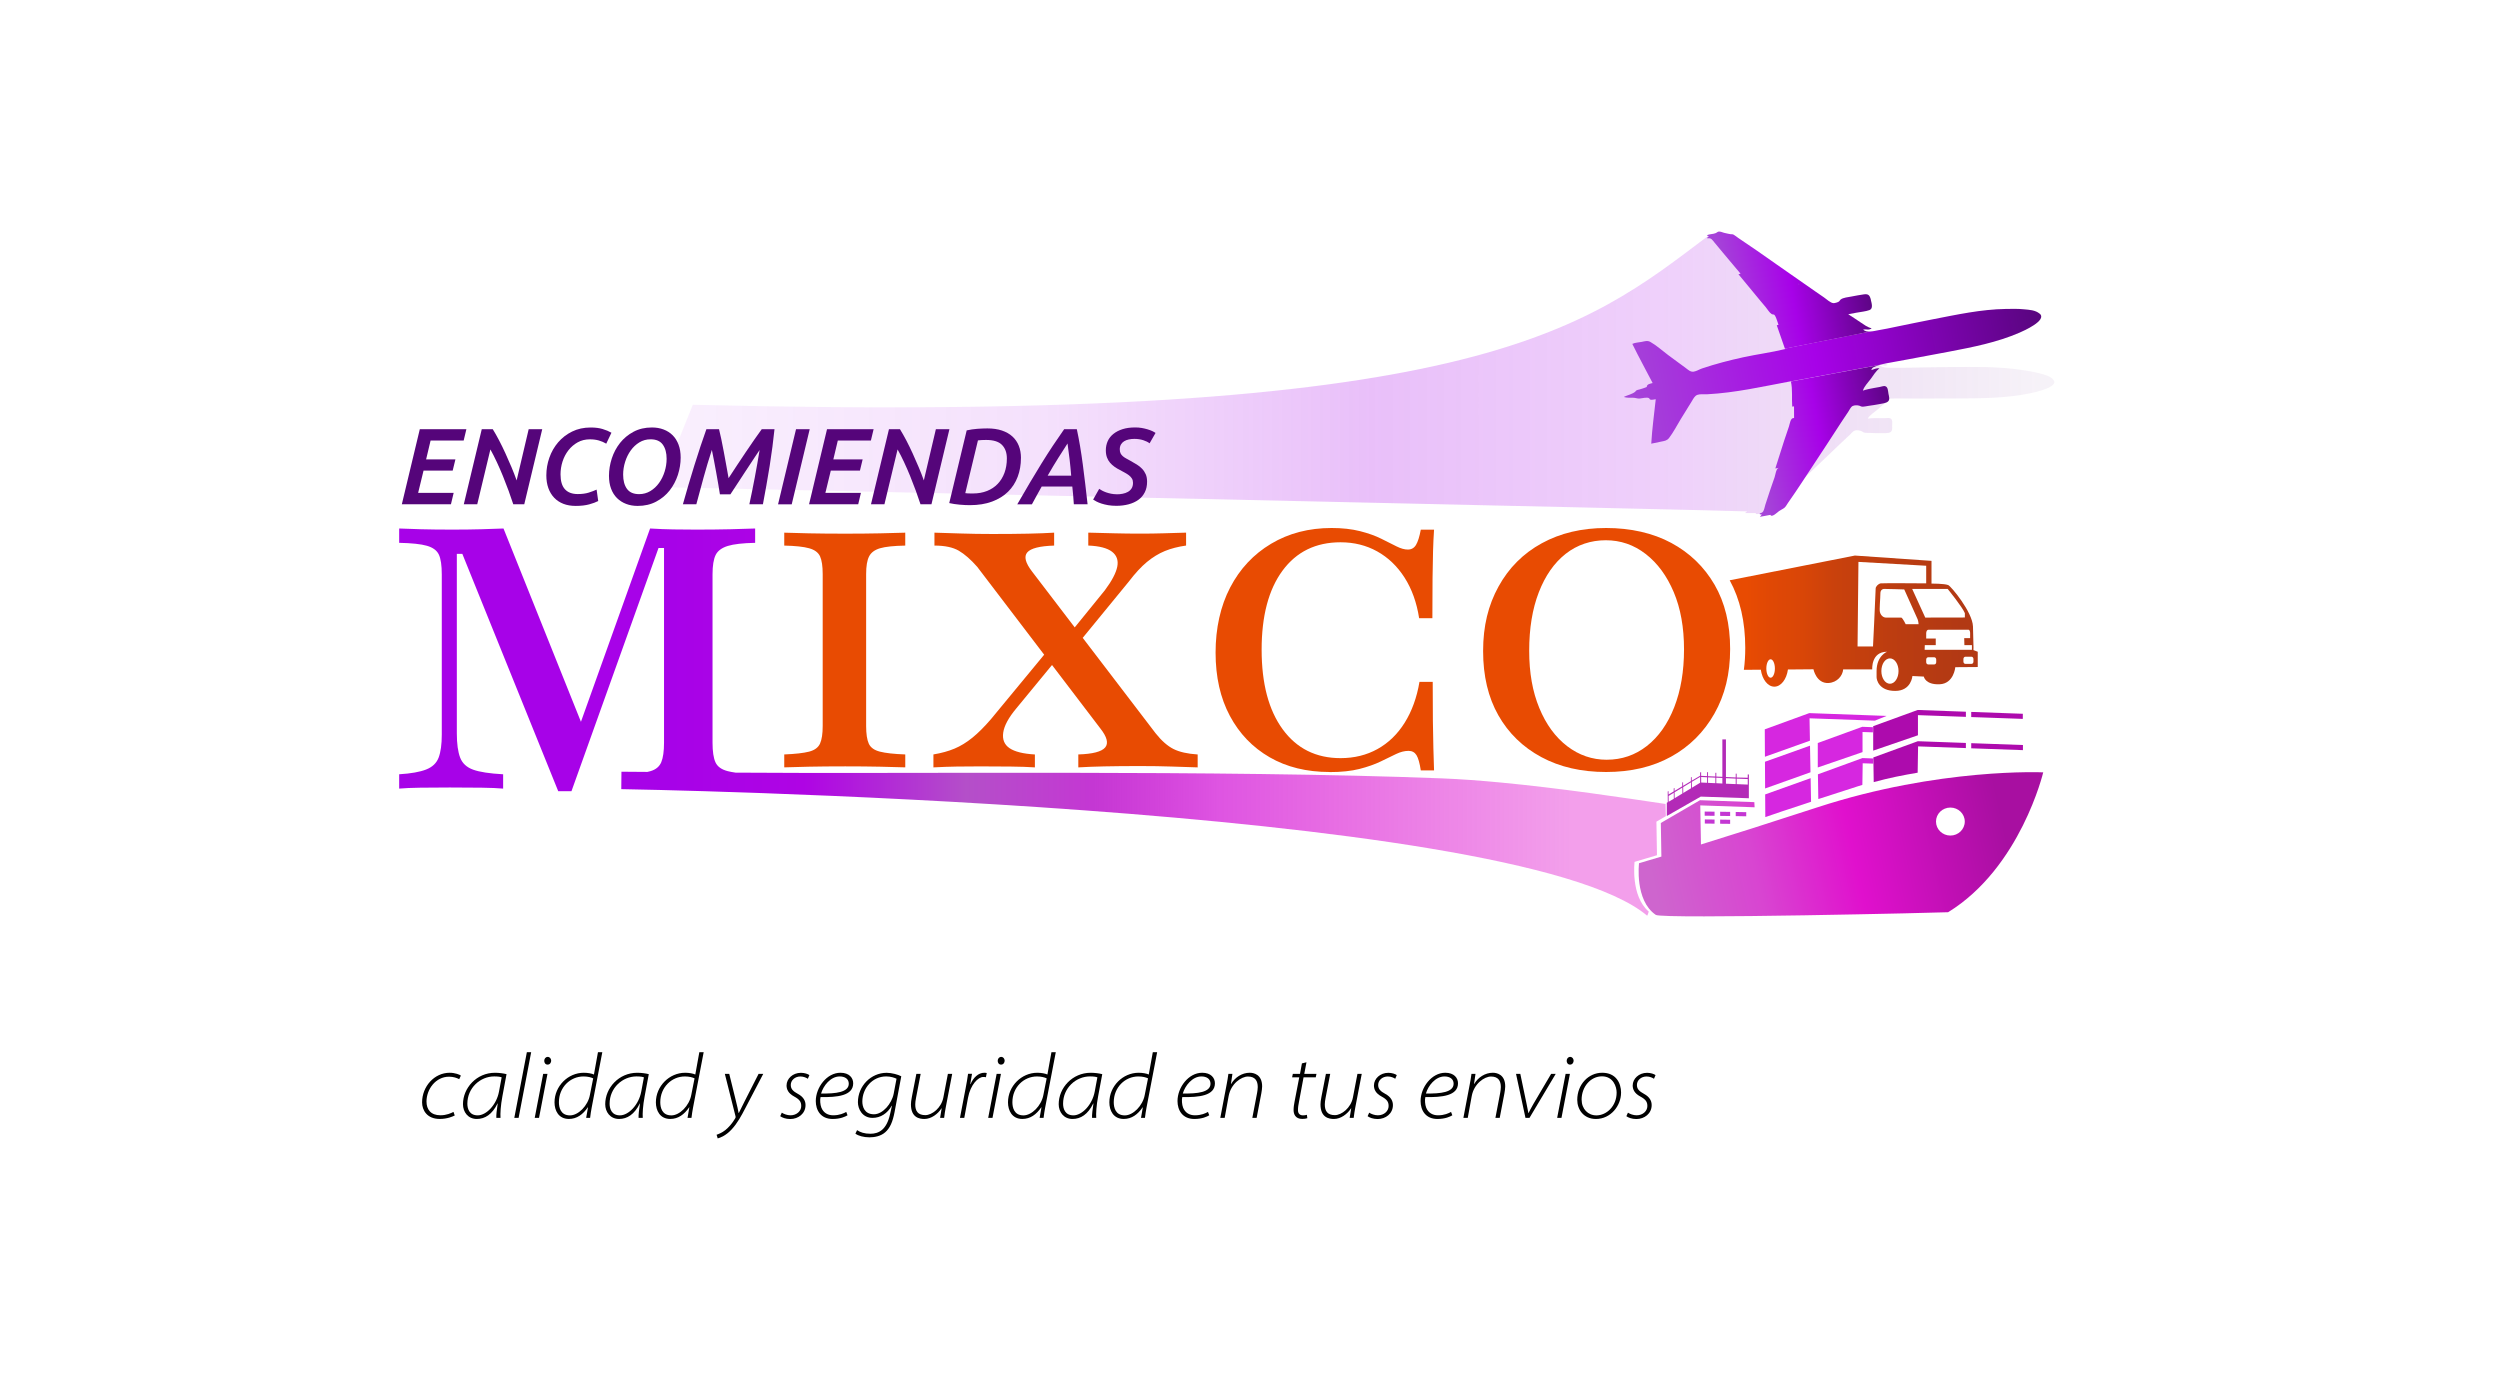 <?xml version="1.0" encoding="UTF-8"?>
<svg xmlns="http://www.w3.org/2000/svg" xmlns:xlink="http://www.w3.org/1999/xlink" viewBox="0 0 900 500">
  <defs>
    <style>
      .cls-1 {
        fill: #ad0bad;
      }

      .cls-2 {
        fill: url(#Degradado_sin_nombre_33);
      }

      .cls-3 {
        fill: url(#Degradado_sin_nombre_33-3);
      }

      .cls-4 {
        fill: #e84b02;
      }

      .cls-5 {
        fill: url(#Degradado_sin_nombre_3);
      }

      .cls-6 {
        fill: url(#Degradado_sin_nombre_169);
      }

      .cls-7 {
        fill: #d627e0;
      }

      .cls-8 {
        fill: url(#Degradado_sin_nombre_33-4);
      }

      .cls-9 {
        fill: url(#Degradado_sin_nombre_136);
      }

      .cls-10 {
        fill: #b32ab7;
      }

      .cls-11 {
        fill: #c437d3;
      }

      .cls-12 {
        fill: url(#Degradado_sin_nombre_33-2);
      }

      .cls-13 {
        fill: #55057a;
      }

      .cls-14 {
        fill: url(#Degradado_sin_nombre_154);
      }
    </style>
    <linearGradient id="Degradado_sin_nombre_136" data-name="Degradado sin nombre 136" x1="240.77" y1="259.96" x2="565.51" y2="259.96" gradientUnits="userSpaceOnUse">
      <stop offset="0" stop-color="#a702e8"/>
      <stop offset=".15" stop-color="#af04e4"/>
      <stop offset=".33" stop-color="#b44fc9"/>
      <stop offset=".47" stop-color="#c437d3"/>
      <stop offset=".61" stop-color="#d00cd5" stop-opacity=".7"/>
      <stop offset=".74" stop-color="#d80ed1" stop-opacity=".6"/>
      <stop offset="1" stop-color="#e010cd" stop-opacity=".4"/>
    </linearGradient>
    <linearGradient id="Degradado_sin_nombre_3" data-name="Degradado sin nombre 3" x1="237.53" y1="134.9" x2="739.59" y2="134.9" gradientUnits="userSpaceOnUse">
      <stop offset="0" stop-color="#a702e8" stop-opacity=".06"/>
      <stop offset=".28" stop-color="#a702e8" stop-opacity=".12"/>
      <stop offset=".51" stop-color="#a702e8" stop-opacity=".25"/>
      <stop offset=".73" stop-color="#a702e8" stop-opacity=".18"/>
      <stop offset=".99" stop-color="#55057a" stop-opacity=".05"/>
    </linearGradient>
    <linearGradient id="Degradado_sin_nombre_33" data-name="Degradado sin nombre 33" x1="586.55" y1="135.8" x2="735.66" y2="135.8" gradientTransform="translate(-31.69 118.38) rotate(-10.54) scale(1.03 1.01)" gradientUnits="userSpaceOnUse">
      <stop offset="0" stop-color="#a544d8"/>
      <stop offset=".44" stop-color="#a702e8"/>
      <stop offset="1" stop-color="#55057a"/>
    </linearGradient>
    <linearGradient id="Degradado_sin_nombre_33-2" data-name="Degradado sin nombre 33" x1="625.79" y1="164.24" x2="678.05" y2="164.24" xlink:href="#Degradado_sin_nombre_33"/>
    <linearGradient id="Degradado_sin_nombre_33-3" data-name="Degradado sin nombre 33" x1="625.12" y1="106.45" x2="678.17" y2="107.25" xlink:href="#Degradado_sin_nombre_33"/>
    <linearGradient id="Degradado_sin_nombre_33-4" data-name="Degradado sin nombre 33" x1="653.78" y1="107.66" x2="654.33" y2="107.67" xlink:href="#Degradado_sin_nombre_33"/>
    <linearGradient id="Degradado_sin_nombre_169" data-name="Degradado sin nombre 169" x1="595.95" y1="321.42" x2="720.63" y2="294.35" gradientUnits="userSpaceOnUse">
      <stop offset="0" stop-color="#ce65ce"/>
      <stop offset=".29" stop-color="#d845d1"/>
      <stop offset=".57" stop-color="#e010cd"/>
      <stop offset="1" stop-color="#a80fa1"/>
    </linearGradient>
    <linearGradient id="Degradado_sin_nombre_154" data-name="Degradado sin nombre 154" x1="628.77" y1="224.37" x2="706.15" y2="224.37" gradientUnits="userSpaceOnUse">
      <stop offset="0" stop-color="#e84b02"/>
      <stop offset=".11" stop-color="#e04805"/>
      <stop offset=".26" stop-color="#d94607"/>
      <stop offset=".41" stop-color="#c9410c"/>
      <stop offset=".73" stop-color="#ba3c11"/>
      <stop offset="1" stop-color="#b23914"/>
    </linearGradient>
  </defs>
  <g id="MIXCO">
    <g>
      <path class="cls-4" d="m282.33,276.25v-4.65c3.98-.16,6.96-.5,8.95-1.01,1.99-.52,3.3-1.49,3.94-2.92.64-1.43.95-3.54.95-6.33v-54.66c0-2.86-.32-4.99-.95-6.39-.64-1.39-1.95-2.37-3.94-2.92-1.99-.56-4.97-.87-8.95-.96v-4.65c2.15.08,5.11.16,8.89.24,3.78.08,8.13.12,13.07.12,4.61,0,8.79-.04,12.53-.12,3.74-.08,6.76-.16,9.07-.24v4.65c-4.14.08-7.16.4-9.07.96-1.91.56-3.22,1.53-3.94,2.92-.72,1.39-1.07,3.52-1.07,6.39v54.66c0,2.86.32,4.99.96,6.39.64,1.39,1.97,2.35,4,2.86,2.03.52,5.07.86,9.13,1.01v4.65c-2.31-.08-5.33-.16-9.07-.24-3.74-.08-7.92-.12-12.53-.12-4.93,0-9.29.04-13.07.12-3.78.08-6.74.16-8.89.24Z"/>
      <path class="cls-4" d="m336.03,276.25v-4.65c2.86-.48,5.39-1.17,7.58-2.09,2.19-.91,4.34-2.23,6.45-3.94,2.11-1.71,4.36-3.96,6.74-6.74l20.89-25.3,3.7,2.63-15.52,18.86c-2.79,3.34-4.36,6.25-4.71,8.71-.36,2.47.4,4.34,2.27,5.61,1.87,1.27,4.91,2.03,9.13,2.27v4.65c-2.39-.16-5.27-.26-8.65-.3-3.38-.04-7.06-.06-11.04-.06-3.1,0-5.93.02-8.47.06-2.55.04-5.33.14-8.35.3Zm52.16,0v-4.65c5.17-.16,8.39-.99,9.67-2.51,1.27-1.51.67-3.82-1.79-6.92l-44.28-58.12c-2.31-2.63-4.52-4.55-6.62-5.79-2.11-1.23-5.03-1.85-8.77-1.85v-4.65c2.86.08,6.05.18,9.55.3,3.5.12,7.28.18,11.34.18,4.93,0,9.23-.04,12.89-.12,3.66-.08,6.76-.2,9.31-.36v4.65c-5.17.16-8.4.98-9.67,2.45-1.27,1.47-.68,3.8,1.79,6.98l44.4,58.13c2.15,2.71,4.3,4.59,6.44,5.67s5.05,1.73,8.71,1.97v4.65c-2.63-.08-5.71-.18-9.25-.3-3.54-.12-7.38-.18-11.52-.18-4.93,0-9.21.04-12.83.12-3.62.08-6.74.2-9.37.36Zm-1.31-43.09l-4.06-2.27,14.92-18.38c2.55-3.42,4.04-6.27,4.48-8.53.44-2.27-.2-4.06-1.91-5.37-1.71-1.31-4.56-2.05-8.53-2.21v-4.65c3.18.08,6.31.16,9.37.24,3.06.08,6.15.12,9.25.12s5.83-.04,8.41-.12c2.58-.08,5.31-.16,8.18-.24v4.65c-2.86.4-5.41,1.06-7.64,1.97-2.23.92-4.38,2.23-6.45,3.94-2.07,1.71-4.26,4.08-6.56,7.1l-19.46,23.75Z"/>
      <path class="cls-4" d="m478.66,277.92c-8.28,0-15.48-1.77-21.6-5.31-6.13-3.54-10.9-8.51-14.32-14.92-3.42-6.4-5.13-13.98-5.13-22.74s1.75-16.73,5.25-23.45c3.5-6.72,8.41-11.97,14.74-15.75,6.33-3.78,13.59-5.67,21.78-5.67,3.82,0,7.22.38,10.21,1.13,2.98.76,5.55,1.67,7.7,2.75,2.15,1.07,3.98,1.99,5.49,2.75,1.51.76,2.87,1.13,4.06,1.13,1.27,0,2.25-.56,2.92-1.67.67-1.11,1.25-2.94,1.73-5.49h4.77c-.16,2.39-.28,4.93-.36,7.64-.08,2.71-.14,5.97-.18,9.79-.04,3.82-.06,8.63-.06,14.44h-4.77c-.88-5.65-2.63-10.52-5.25-14.62-2.63-4.1-5.91-7.24-9.85-9.43-3.94-2.19-8.34-3.28-13.19-3.28-8.91,0-15.87,3.4-20.89,10.21-5.01,6.8-7.52,16.29-7.52,28.47s2.52,21.72,7.58,28.65c5.05,6.92,12,10.38,20.83,10.38,4.93,0,9.37-1.09,13.31-3.28,3.94-2.19,7.2-5.35,9.79-9.49,2.58-4.14,4.36-9.03,5.31-14.68h4.77c0,5.57.02,10.25.06,14.02.04,3.78.1,7.06.18,9.85.08,2.79.16,5.45.24,8h-4.77c-.4-2.63-.92-4.46-1.55-5.49-.64-1.03-1.59-1.55-2.86-1.55-1.43,0-2.92.38-4.48,1.13-1.55.76-3.4,1.65-5.55,2.69-2.15,1.04-4.7,1.93-7.64,2.69-2.95.75-6.53,1.13-10.74,1.13Z"/>
      <path class="cls-4" d="m578.2,277.92c-8.91,0-16.69-1.79-23.33-5.37-6.64-3.58-11.8-8.59-15.46-15.04-3.66-6.45-5.49-14.16-5.49-23.15s1.85-16.49,5.55-23.21c3.7-6.72,8.89-11.92,15.58-15.58,6.68-3.66,14.4-5.49,23.16-5.49s16.81,1.79,23.45,5.37c6.64,3.58,11.83,8.59,15.58,15.04,3.74,6.45,5.61,14.16,5.61,23.15s-1.89,16.59-5.67,23.27c-3.78,6.68-8.99,11.86-15.63,15.52-6.64,3.66-14.42,5.49-23.33,5.49Zm.24-4.42c5.41,0,10.22-1.65,14.44-4.95,4.22-3.3,7.5-7.96,9.85-13.96,2.35-6.01,3.52-12.95,3.52-20.83s-1.23-14.74-3.7-20.59c-2.47-5.85-5.83-10.42-10.09-13.73-4.26-3.3-9.05-4.95-14.38-4.95s-10.31,1.63-14.44,4.89c-4.14,3.26-7.36,7.88-9.67,13.85-2.31,5.97-3.46,12.97-3.46,21.01s1.21,14.76,3.64,20.65c2.43,5.89,5.77,10.46,10.03,13.73,4.26,3.26,9.01,4.89,14.26,4.89Z"/>
    </g>
    <path class="cls-9" d="m588.44,310.27s-1.49,12.28,5.12,17.91c-.3.94-.51,1.47-.58,1.47-47.93-40.39-369.32-45.56-369.32-45.56l.06-6.27s3.32.02,9.34.07c.4-.08.77-.17,1.1-.27,1.94-.57,3.24-1.65,3.9-3.24.66-1.59.99-3.92.99-7.01v-70.1h-1.98l-31.34,87.56h-4.77l-34.52-85.44h-1.98v64.67c0,3.71.4,6.59,1.19,8.67.79,2.07,2.36,3.52,4.7,4.36,2.33.84,5.93,1.39,10.78,1.65v5.16c-1.77-.17-4.35-.28-7.74-.33-3.4-.04-7.21-.07-11.44-.07-3.88,0-7.43.03-10.65.07-3.22.05-5.75.16-7.6.33v-5.16c4.23-.26,7.47-.83,9.72-1.72,2.25-.88,3.74-2.31,4.49-4.29.75-1.99,1.13-4.74,1.13-8.27v-57.67c0-3.26-.35-5.64-1.06-7.14s-2.14-2.55-4.3-3.17c-2.16-.62-5.49-.97-9.98-1.06v-5.16c1.93.09,4.56.18,7.87.27,3.3.09,7.07.13,11.3.13,3.71,0,7.17-.04,10.39-.13,3.21-.09,5.88-.18,8-.27l27.88,69.59,24.89-69.59c3,.18,5.77.29,8.33.33,2.56.05,5.25.07,8.07.07,4.41,0,8.55-.04,12.43-.13,3.88-.09,6.88-.18,8.99-.27v5.16c-4.41.09-7.69.46-9.85,1.12-2.16.67-3.62,1.75-4.36,3.24-.75,1.5-1.13,3.84-1.13,7.01v60.58c0,3.17.35,5.53,1.06,7.07.71,1.55,2.18,2.61,4.43,3.18.8.2,1.73.38,2.78.53,60.42.5,174.77-1.04,254.38,2.07,6.61.26,13.79.79,21.12,1.49,21.57,2.04,44.47,5.51,58.31,7.57.34.05.68.1,1.01.15l.1,4.39-3.39,1.97.2,12.09c-5.42,1.64-8.07,2.39-8.07,2.39Z"/>
  </g>
  <g id="imagotipo">
    <g id="avion">
      <path id="est_avion" data-name="est avion" class="cls-5" d="m739.22,136.69c-1.28-1.44-3.38-1.86-5.17-2.33-2.12-.56-4.23-.86-6.39-1.19-8.62-1.32-17.38-1.07-26.08-1.02-4.47.03-8.95.12-13.42.2-2.09.04-4.18.11-6.27.06-1.65-.04-4.25.26-5.4-1.12,1.1-.06,2.06.66,3.06.06-1.36-.48-2.45-1.61-3.51-2.54-1.26-1.11-2.49-2.23-3.78-3.3,1.05,0,2.07,0,3.09,0,1.49-.01,3.14.16,4.62-.06,1.44-.21,1.22-1.96,1.16-3.09-.09-1.63-.5-2.18-2.18-2.23-1.49-.04-2.98-.07-4.47-.05-1.12.02-2.94-.18-3.96.34-.29.15-.43.4-.72.53-.43.18-1.52.28-1.98.18-1.07-.24-2.13-1.65-2.93-2.38-.93-.84-1.85-1.68-2.78-2.53-3.92-3.58-7.82-7.18-11.7-10.8-3.86-3.61-35.37-20.74-35.26-20.66-45.03,33.91-82.82,68.01-365.73,60.95l-11.88,29.65s391.27,8.5,391.47,8.75c-.24.16-.47.32-.71.48v.11h3.72c.24,1.08,2.71-.45,3.23-.68.67-.29,1.47-.43,2.1-.74.58-.29,1.12-.94,1.6-1.36,2.11-1.85,4.13-3.78,6.19-5.68,3.94-3.65,7.76-7.41,11.68-11.07,2.02-1.88,3.99-3.82,5.99-5.72,1.05-.99,2.11-1.96,3.16-2.95.51-.48,1.12-1.32,1.83-1.53.69-.2,1.81,0,2.43.3.48.23.57.44,1.17.52.63.08,1.29.05,1.92.07,1.37.05,2.74.11,4.12.08.9-.02,2.22.1,3.04-.32.9-.46.69-1.58.69-2.43,0-.82.3-2.23-.67-2.6-.53-.2-1.46-.06-2.03-.06-.66,0-1.32-.01-1.98-.01-1.39,0-2.73,0-4.1.18.67-1.26,2.45-2.34,3.53-3.27,1.18-1.02,2.3-2.16,3.71-2.85-1.05-.3-1.9,0-2.94.1.47-.93,1.46-.87,2.39-1.02,1.18-.2,2.33-.21,3.53-.21,2.43,0,4.86.01,7.28.02,5.03,0,10.06,0,15.09-.02,8.7-.05,17.42-.1,25.96-1.88,1.42-.29,10.56-2.25,8.26-4.84Zm-90.04,37.44s.02.02.03.03"/>
      <g id="avion-2" data-name="avion">
        <path class="cls-2" d="m734.29,112.94c-1.57-1.34-3.75-1.4-5.63-1.59-2.22-.22-4.38-.17-6.59-.13-8.86.14-17.52,2.04-26.17,3.71-4.45.86-8.88,1.8-13.32,2.7-2.07.43-4.14.89-6.23,1.22-.9.15-2.06.46-3.16.5h-.02s-30.58,6.14-30.58,6.14c.02.06.04.12.06.17-4.97,1.22-10.08,1.87-15.09,2.96-4.98,1.09-9.97,2.38-14.8,4.01-1,.33-2.02,1.02-3.07,1.17-1.17.16-2.03-.73-2.94-1.41-2.07-1.56-4.21-3.04-6.27-4.61-2.06-1.55-4.12-3.43-6.35-4.69-1.05-.59-2-.24-3.08-.02-1.08.22-2.45.24-3.42.73,2.34,4.75,4.88,9.4,7.32,14.09-.73.22-2.13.34-2.12,1.42-.87.39-1.75.63-2.65.9-.35.1-.78.14-1.08.33-.22.14-.28.38-.47.52-1.06.83-2.72,1.2-3.94,1.76,0,.04.03.09.03.13.95.27,2.13.26,3.11.23.88-.02,1.57.35,2.42.3.78-.06,2.7-.59,3.37-.15.37.23.11.42.62.56.46.13,1.34-.13,1.83-.17-.57,5.31-1.31,10.67-1.62,16,1.24-.23,2.46-.54,3.7-.77,1.09-.21,1.98-.33,2.72-1.29,1.54-1.99,2.77-4.43,4.1-6.61,1.33-2.2,2.69-4.37,4.05-6.56.55-.88,1.03-1.99,2.05-2.35,1.03-.36,2.36-.15,3.45-.2,10.24-.53,20.17-2.82,30.2-4.69v.04s31.99-5.95,31.99-5.95c.86-.25,1.73-.42,2.62-.59,2.41-.45,4.83-.88,7.25-1.33,5-.92,10.01-1.85,15.02-2.81,8.64-1.66,17.31-3.33,25.46-6.87,1.34-.58,10.05-4.41,7.23-6.83Z"/>
        <path class="cls-12" d="m678.69,139c-.57-.12-1.47.21-2.04.32-.66.11-1.31.22-1.97.35-1.37.25-2.71.49-4.04.96.41-1.51,1.96-3.02,2.84-4.24.96-1.34,1.85-2.79,3.11-3.81-1.11-.13-1.9.35-2.91.65.28-1.1,1.28-1.22,2.17-1.56.28-.1.57-.21.85-.29l-31.98,5.95c.67,2.91.25,6.06.48,9.04.25-.03.44-.05.65-.07,0,1.39.01,2.76.02,4.19-1.32-.18-1.5,2.02-1.83,3-.58,1.71-1.17,3.4-1.73,5.11-1.09,3.35-2.12,6.71-3.2,10.06l1.27-.24c-.97.18-1.24,2.55-1.5,3.32-.54,1.65-1.17,3.26-1.7,4.92-.55,1.68-1.1,3.37-1.66,5.05-.23.71-.39,1.83-.8,2.43-.32.45-.79.51-1.28.71.1.59.54.18.8.41-.2.22-.4.44-.61.67.02.03.02.07.03.11l3.69-.69c.46,1.13,2.61-1,3.08-1.34.61-.44,1.38-.74,1.95-1.2.52-.42.93-1.24,1.31-1.79,1.73-2.41,3.35-4.9,5-7.37,3.18-4.71,6.21-9.55,9.38-14.28,1.62-2.43,3.18-4.92,4.79-7.37.84-1.27,1.71-2.53,2.54-3.81.42-.62.85-1.65,1.51-2.01.65-.35,1.8-.34,2.48-.12.52.16.65.37,1.26.35.64-.04,1.3-.19,1.93-.29,1.38-.2,2.75-.39,4.12-.66.88-.18,2.23-.3,2.96-.91.8-.67.36-1.86.19-2.79s-.15-2.5-1.2-2.73Z"/>
        <path class="cls-3" d="m673.54,108.02c-.42-1.77-.94-2.3-2.62-2.04-1.49.24-2.98.47-4.46.78-1.11.23-2.96.35-3.86,1.1-.26.22-.35.53-.62.71-.39.28-1.46.59-1.93.56-1.11-.06-2.46-1.42-3.41-2.06-1.09-.75-2.18-1.5-3.28-2.26-4.63-3.19-9.24-6.41-13.83-9.65-4.59-3.24-9.17-6.45-13.83-9.55-.51-.34-1.02-.81-1.55-1.1-.47-.26-.65-.15-1.12-.2-.26-.02-.68-.13-.97-.18-.47-.09-.93-.18-1.41-.32-.58-.17-1.37-.54-1.98-.43-.37.07-.62.37-.96.52-1.01.45-2.27.29-3.26.82.26.15.5.29.73.42-.12.31-.71.05-.51.68,1.42-.26,1.71.5,2.64,1.61,1.01,1.22,2.02,2.44,3.04,3.66,2.09,2.48,4.17,4.96,6.26,7.45-.27.07-.49.12-.77.19,2.65,3.2,5.27,6.42,7.93,9.6.63.76,1.27,1.52,1.91,2.27.58.68,1.34,1.99,2.07,2.43.65.4.85-.15,1.31.7.51.96.82,2.16,1.2,3.2-.23.06-.41.11-.62.17.96,2.81,1.95,5.62,2.93,8.42l30.58-6.14c-.91.03-1.78-.13-2.42-.72,1.09-.26,2.19.34,3.06-.5-1.45-.27-2.76-1.31-4-2.12-1.49-.98-2.93-1.99-4.43-2.92,1.05-.2,2.06-.37,3.06-.57,1.49-.29,3.17-.41,4.58-.92,1.39-.5.82-2.37.52-3.59Z"/>
        <path class="cls-8" d="m647.28,102.3c.04-.06.08-.13.12-.19.16.14.33.3.49.44-.27-.15-.5-.26-.61-.26Z"/>
      </g>
    </g>
    <g id="barco">
      <g>
        <path class="cls-7" d="m651.82,280.14l-16.36,5.85.05,8.16c2.66-.94,7.55-2.59,16.47-5.51l-.15-8.5Z"/>
        <polygon class="cls-7" points="635.39 274.23 635.39 274.57 635.44 283.85 651.78 278.02 651.61 268.78 651.61 268.44 635.39 274.23"/>
        <polygon class="cls-7" points="635.32 262.56 635.37 272.09 635.38 272.43 651.57 266.65 651.57 266.31 651.43 258.59 674.96 259.43 679.18 257.73 651.34 256.72 635.32 262.56"/>
        <polygon class="cls-7" points="654.4 267.48 654.4 276.29 670.51 270.76 670.51 263.52 674.25 263.65 674.25 261.79 670.42 261.65 654.4 267.48"/>
        <path class="cls-7" d="m654.45,278.75l.14,8.89c.1-.03.2-.06.31-.08,0,0,.02,0,.03,0,3.9-1.27,8.48-2.75,13.83-4.47.56-.18,1.13-.36,1.69-.53l.12-7.78,3.78.13-.03-1.86-3.8-.14h-.03s-.26.09-.26.09l-15.77,5.75Z"/>
        <g>
          <polygon class="cls-1" points="728.22 256.96 709.64 256.29 709.64 258.14 728.21 258.8 728.22 256.96"/>
          <polygon class="cls-1" points="674.35 261.42 674.35 270.23 690.46 264.7 690.46 257.45 707.72 258.07 707.72 256.22 690.37 255.59 674.35 261.42"/>
          <polygon class="cls-1" points="728.26 268.21 709.64 267.54 709.64 269.39 728.25 270.05 728.26 268.21"/>
          <path class="cls-1" d="m674.4,272.68v.46s.04,1.86.04,1.86l.1,6.56c5.49-1.51,10.63-2.52,15.82-3.39l.04-2.6.03-1.85.08-5.02,17.21.61v-1.85s-17.26-.62-17.26-.62h-.03s-.26.09-.26.09l-15.77,5.75Z"/>
        </g>
        <path class="cls-6" d="m590.05,310.75s-1.63,13.4,6.04,18.61c2.35,1.59,105.07-.86,105.23-.96,26.08-16.03,34.24-50.35,34.24-50.35,0,0-37.33-1.75-81.21,12.56-17.78,5.8-31.72,10.21-42,13.4l-.25-14.07,19.56.68-.1-1.85-19.56-.7-14.1,8.2.2,12.1c-5.42,1.63-8.07,2.39-8.07,2.39m112.11-9.96c-2.86,0-5.18-2.25-5.18-5.04,0-2.78,2.32-5.04,5.18-5.04s5.18,2.25,5.18,5.04c0,2.78-2.32,5.04-5.18,5.04"/>
      </g>
      <polygon class="cls-11" points="628.65 292.38 624.86 292.31 624.86 293.8 628.64 293.87 628.65 292.38"/>
      <polygon class="cls-11" points="619.25 292.23 619.25 293.72 622.85 293.77 622.85 292.28 619.25 292.23"/>
      <polygon class="cls-11" points="613.68 293.65 617.24 293.7 617.24 292.2 613.69 292.16 613.68 293.65"/>
      <polygon class="cls-11" points="619.25 295.06 619.25 296.55 622.85 296.59 622.85 295.11 619.25 295.06"/>
      <polygon class="cls-11" points="613.73 296.48 617.24 296.52 617.24 295.03 613.74 294.99 613.73 296.48"/>
      <path class="cls-10" d="m600.07,293.75l12.23-6.99v.02s17.29.59,17.29.59v-4.86s0-.01,0-.01l.02-3.69h-.43s0,1.18,0,1.18l-3.98-.09v-1.39s-.34,0-.34,0v1.37s-3.52-.16-3.52-.16v-13.54s-1.29,0-1.29,0v13.48s-2.18-.1-2.18-.1v-1.36s-.34,0-.34,0v1.34l-2.64-.12v-1.43s-.34,0-.34,0v1.41l-2.14-.1v-1.32s-.37.09-.37.09v1.2s-3.01,1.77-3.01,1.77l-.02-1.35-.29.17v1.35s-2.8,1.68-2.8,1.68l-.02-1.33-.29.17v1.33s-2.78,1.67-2.78,1.67v-1.08s-.3.17-.3.17v1.08s-1.85,1.11-1.85,1.11l-.02-1.24-.29.17.03,3.84-.35.2v4.73Zm25.11-11.46l.02-1.98,3.99.15v1.99s-4.01-.17-4.01-.17Zm-3.84-2.15l3.52.16v1.98s-3.52-.15-3.52-.15v-1.99Zm-1.29,1.93l-2.19-.12v-1.98s2.19.1,2.19.1v1.99Zm-2.52-.12l-2.64-.12v-1.99s2.64.12,2.64.12v1.99Zm-5.11-2.23l2.14.1v1.99s-2.14-.1-2.14-.1v-1.99Zm-3.67,1.93l.02,2.13-2.8,1.7-.02-2.13,2.81-1.7Zm.29-.18l2.99-1.77h.02v2.09s-2.97,1.81-2.97,1.81l-.03-2.12Zm-6.19,3.76l2.79-1.7.02,2.13-2.79,1.7-.03-2.13Zm-2.15,1.31l1.86-1.13.02,2.13-1.85,1.09-.03-2.1Z"/>
    </g>
    <path id="camion" class="cls-14" d="m710.44,234.04s.11,0-.17-8.53c-.17-5.17-7.9-14.5-8.93-14.89-1.43-.55-6-.53-6-.53v-8.18l-27.58-1.91-45.07,8.9c3.74,6.82,5.6,14.94,5.6,24.35,0,2.73-.16,5.36-.5,7.89l6.1-.05c.51,3.5,2.5,6.11,4.88,6.11s4.4-2.65,4.89-6.18l9.18-.08s1.06,5.21,5.45,4.94c3.08-.19,5.07-2.6,5.25-4.89h10.47s-.5-6.36,5.34-6.36c0,0-3.78,1.4-3.78,6.95v2.19c0,.99.85,4.96,6.69,4.96s6.2-5.36,6.2-5.36l4.11.2s.52,2.98,5.67,2.77c5.16-.19,5.67-6.15,5.67-6.15l8.08-.06v-5.5l-1.55-.59Zm-73.02,9.94c-.85,0-1.54-1.49-1.54-3.32s.69-3.32,1.54-3.32,1.54,1.49,1.54,3.32-.69,3.32-1.54,3.32Zm37.82-32.14c-.19,5.53-.96,20.9-.96,20.9h-5.56l.32-30.46,24.39,1.39v6.34s-15.79-.12-16.38,0c-.97.21-1.79,1.18-1.81,1.83Zm5.14,34.31c-1.71,0-3.09-2.04-3.09-4.57s1.38-4.56,3.09-4.56,3.09,2.04,3.09,4.56-1.38,4.57-3.09,4.57Zm5.67-21.44s-.98-2.05-1.56-2.38h-5.66c-.51,0-1.66-.46-2.06-1.99-.25-.97.17-4.96.17-6.75,0-1.19.8-1.58,1.26-1.58,1.83,0,7.33.19,7.33.19,0,0,3.78,8.34,4.81,10.72.28.64.35,1.79.35,1.79h-4.64Zm2.33-12.7h12.78s5.33,6.55,6.19,8.73v1.56s-14.26.03-14.26.03l-4.71-10.32Zm8.66,26.38c0,.45-.31.81-.7.81h-2.2c-.39,0-.71-.36-.71-.81v-.95c0-.45.32-.82.71-.82h2.2c.39,0,.7.37.7.82v.95Zm-4.17-4.45l.05-1.69h3.95v-2.38h-3.44v-1.91s0-1.26.86-1.26h14.35c.6,0,.6,1.19.6,1.19v1.84h-2.13l.07,2.52h2.71v1.69h-17.02Zm17.57,4.25c0,.45-.31.81-.7.81h-2.2c-.39,0-.71-.36-.71-.81v-.95c0-.45.32-.82.71-.82h2.2c.39,0,.7.37.7.82v.95Z"/>
  </g>
  <g id="eslogan">
    <g>
      <path d="m163.7,401.57c-.69.36-2.64,1.25-5.41,1.25-4.59,0-6.34-3.17-6.34-5.97,0-5.71,4.39-10.66,9.93-10.66,1.91,0,3.66.69,4.03,1.02l-.59,1.29c-.83-.43-2.05-.89-3.66-.89-4.85,0-8.12,4.55-8.12,8.94,0,2.87,1.55,4.95,5.02,4.95,2.18,0,3.83-.76,4.69-1.22l.46,1.29Z"/>
      <path d="m178.68,402.43c-.07-.99.17-3.04.5-5.18h-.07c-1.91,3.93-4.52,5.58-7.46,5.58-3.2,0-4.98-2.54-4.98-5.31,0-5.91,4.95-11.32,11.49-11.32,1.45,0,3.07.2,4.19.5l-1.48,7.92c-.66,3.5-.79,6.27-.69,7.82h-1.49Zm1.91-14.59c-.43-.17-1.22-.33-2.67-.33-5.02,0-9.67,4.12-9.67,9.83,0,1.75.66,4.19,3.73,4.19s6.77-3.76,7.66-8.55l.96-5.15Z"/>
      <path d="m185.15,402.43l4.52-23.63h1.55l-4.52,23.63h-1.55Z"/>
      <path d="m192.5,402.43l3.04-15.84h1.55l-3.04,15.84h-1.55Zm3.43-20.56c0-.73.5-1.39,1.25-1.39s1.22.63,1.25,1.39c-.03.69-.46,1.39-1.29,1.39s-1.22-.69-1.22-1.39Z"/>
      <path d="m216.83,378.8l-3.8,19.8c-.23,1.29-.46,2.54-.59,3.83h-1.42l.66-3.8h-.07c-1.75,2.58-3.96,4.19-6.8,4.19-3.76,0-5.18-3.07-5.18-5.97,0-5.84,4.85-10.66,10.53-10.66,1.39,0,2.87.26,3.66.63l1.45-8.02h1.55Zm-3.27,9.41c-.76-.36-1.95-.69-3.5-.69-4.75,0-8.85,3.89-8.85,9.27,0,1.85.56,4.75,3.99,4.75,2.97,0,6.44-3.46,7.16-7.33l1.19-6.01Z"/>
      <path d="m229.89,402.43c-.07-.99.17-3.04.5-5.18h-.07c-1.91,3.93-4.52,5.58-7.46,5.58-3.2,0-4.98-2.54-4.98-5.31,0-5.91,4.95-11.32,11.49-11.32,1.45,0,3.07.2,4.19.5l-1.48,7.92c-.66,3.5-.79,6.27-.69,7.82h-1.49Zm1.91-14.59c-.43-.17-1.22-.33-2.67-.33-5.02,0-9.67,4.12-9.67,9.83,0,1.75.66,4.19,3.73,4.19s6.77-3.76,7.66-8.55l.96-5.15Z"/>
      <path d="m253.32,378.8l-3.8,19.8c-.23,1.29-.46,2.54-.59,3.83h-1.42l.66-3.8h-.07c-1.75,2.58-3.96,4.19-6.8,4.19-3.76,0-5.18-3.07-5.18-5.97,0-5.84,4.85-10.66,10.53-10.66,1.39,0,2.87.26,3.66.63l1.45-8.02h1.55Zm-3.27,9.41c-.76-.36-1.95-.69-3.5-.69-4.75,0-8.85,3.89-8.85,9.27,0,1.85.56,4.75,3.99,4.75,2.97,0,6.44-3.46,7.16-7.33l1.19-6.01Z"/>
      <path d="m262.53,386.59l2.34,9.51c.53,2.11.83,3.43,1.02,4.55h.1c.46-.92.99-2.05,1.98-3.99l5.12-10.07h1.68l-6.4,12.25c-1.45,2.77-2.84,5.45-5.02,7.79-1.98,2.15-4.06,2.97-4.98,3.2l-.4-1.32c.63-.23,1.95-.69,3.2-1.72,1.09-.89,2.41-2.28,3.56-4.29.13-.23.1-.4.07-.59l-3.86-15.31h1.58Z"/>
      <path d="m281.44,400.55c.73.5,1.98.96,3.14.96,2.24,0,3.86-1.55,3.86-3.33,0-1.45-.5-2.34-2.57-3.46-2.15-1.16-2.71-2.61-2.71-3.96,0-2.41,2.21-4.55,5.18-4.55,1.29,0,2.54.43,3.04.83l-.56,1.32c-.46-.33-1.49-.83-2.67-.83-1.95,0-3.47,1.35-3.47,3.04,0,1.49.83,2.28,2.57,3.23,2.08,1.12,2.74,2.61,2.74,4.03,0,3.07-2.61,5.02-5.51,5.02-1.65,0-2.94-.53-3.6-1.02l.56-1.25Z"/>
      <path d="m305.1,401.51c-.73.46-2.57,1.32-5.35,1.32-4.36,0-6.07-3.24-6.07-6.44,0-4.95,3.99-10.2,8.88-10.2,3.2,0,4.59,1.88,4.59,3.8,0,4.49-5.78,5.08-11.75,4.95-.26.96-.13,2.77.3,3.83.76,1.85,2.31,2.74,4.26,2.74,2.28,0,3.83-.73,4.69-1.22l.46,1.22Zm-2.81-13.99c-3.3,0-5.91,3.37-6.7,6.14,5.31.1,9.97-.43,9.97-3.53,0-1.75-1.42-2.61-3.27-2.61Z"/>
      <path d="m308.56,406.86c1.12.76,2.61,1.29,4.79,1.29,3.04,0,5.81-1.45,7.06-7l.69-3.07h-.1c-1.49,2.74-4.03,4.36-6.87,4.36-3.73,0-5.28-3.23-5.28-5.64,0-5.84,4.69-10.59,10.36-10.59,1.81,0,4.16.66,5.25,1.25l-2.41,12.87c-.69,3.63-1.68,5.81-3.37,7.29-1.68,1.49-4.03,1.82-5.71,1.82-2.01,0-3.99-.53-5.02-1.32l.59-1.25Zm14.19-18.52c-.66-.33-2.08-.83-3.73-.83-4.98,0-8.58,4.29-8.58,9.04,0,1.72.66,4.59,4.19,4.59,3.14,0,6.4-3.8,7.1-7.43l1.02-5.38Z"/>
      <path d="m342.79,386.59l-2.31,12.01c-.23,1.29-.46,2.54-.59,3.83h-1.45l.56-3.43h-.07c-1.29,2.05-3.7,3.83-6.14,3.83-1.72,0-4.85-.43-4.85-5.25,0-.66.1-1.52.33-2.67l1.62-8.32h1.55l-1.65,8.55c-.2,1.02-.3,1.78-.3,2.48,0,2.34.96,3.83,3.63,3.83,2.34,0,5.78-2.54,6.5-6.4l1.62-8.45h1.55Z"/>
      <path d="m345.59,402.43l2.05-10.73c.33-1.72.63-3.4.86-5.12h1.42c-.2,1.22-.4,2.44-.63,3.7h.1c1.02-2.31,2.77-4.09,4.98-4.09.26,0,.66.03.86.1l-.3,1.52c-.23-.07-.53-.1-.96-.1-1.85,0-4.62,2.8-5.48,7.46l-1.35,7.26h-1.55Z"/>
      <path d="m355.75,402.43l3.04-15.84h1.55l-3.04,15.84h-1.55Zm3.43-20.56c0-.73.5-1.39,1.25-1.39s1.22.63,1.25,1.39c-.03.69-.46,1.39-1.29,1.39s-1.22-.69-1.22-1.39Z"/>
      <path d="m380.08,378.8l-3.8,19.8c-.23,1.29-.46,2.54-.59,3.83h-1.42l.66-3.8h-.07c-1.75,2.58-3.96,4.19-6.8,4.19-3.76,0-5.18-3.07-5.18-5.97,0-5.84,4.85-10.66,10.53-10.66,1.39,0,2.87.26,3.66.63l1.45-8.02h1.55Zm-3.27,9.41c-.76-.36-1.95-.69-3.5-.69-4.75,0-8.85,3.89-8.85,9.27,0,1.85.56,4.75,3.99,4.75,2.97,0,6.44-3.46,7.16-7.33l1.19-6.01Z"/>
      <path d="m393.14,402.43c-.07-.99.17-3.04.5-5.18h-.07c-1.91,3.93-4.52,5.58-7.46,5.58-3.2,0-4.98-2.54-4.98-5.31,0-5.91,4.95-11.32,11.49-11.32,1.45,0,3.07.2,4.19.5l-1.48,7.92c-.66,3.5-.79,6.27-.69,7.82h-1.49Zm1.91-14.59c-.43-.17-1.22-.33-2.67-.33-5.02,0-9.67,4.12-9.67,9.83,0,1.75.66,4.19,3.73,4.19s6.77-3.76,7.66-8.55l.96-5.15Z"/>
      <path d="m416.57,378.8l-3.8,19.8c-.23,1.29-.46,2.54-.59,3.83h-1.42l.66-3.8h-.07c-1.75,2.58-3.96,4.19-6.8,4.19-3.76,0-5.18-3.07-5.18-5.97,0-5.84,4.85-10.66,10.53-10.66,1.39,0,2.87.26,3.66.63l1.45-8.02h1.55Zm-3.27,9.41c-.76-.36-1.95-.69-3.5-.69-4.75,0-8.85,3.89-8.85,9.27,0,1.85.56,4.75,3.99,4.75,2.97,0,6.44-3.46,7.16-7.33l1.19-6.01Z"/>
      <path d="m435.32,401.51c-.73.46-2.57,1.32-5.35,1.32-4.36,0-6.07-3.24-6.07-6.44,0-4.95,3.99-10.2,8.88-10.2,3.2,0,4.59,1.88,4.59,3.8,0,4.49-5.78,5.08-11.75,4.95-.26.96-.13,2.77.3,3.83.76,1.85,2.31,2.74,4.26,2.74,2.28,0,3.83-.73,4.69-1.22l.46,1.22Zm-2.81-13.99c-3.3,0-5.91,3.37-6.7,6.14,5.31.1,9.97-.43,9.97-3.53,0-1.75-1.42-2.61-3.27-2.61Z"/>
      <path d="m439.31,402.43l2.28-12.01c.26-1.29.46-2.54.63-3.83h1.45l-.53,3.63h.07c1.39-2.38,3.93-4.03,6.7-4.03,1.32,0,4.46.53,4.46,4.92,0,.63-.13,1.62-.3,2.54l-1.68,8.78h-1.55l1.72-9.01c.1-.59.23-1.42.23-2.08,0-2.15-.86-3.79-3.53-3.79-2.34,0-6.14,2.51-6.96,7.1l-1.42,7.79h-1.55Z"/>
      <path d="m470.33,382.43l-.79,4.16h4.39l-.26,1.25h-4.39l-1.65,8.84c-.2,1.06-.36,1.85-.36,3s.63,1.85,1.78,1.85c.56,0,1.06-.07,1.42-.2l.17,1.22c-.4.17-1.09.26-1.85.26-2.44,0-3.1-1.72-3.1-3.17,0-1.09.17-2.15.36-3.1l1.68-8.71h-2.57l.26-1.25h2.58l.69-3.76,1.65-.4Z"/>
      <path d="m490.23,386.59l-2.31,12.01c-.23,1.29-.46,2.54-.59,3.83h-1.45l.56-3.43h-.07c-1.29,2.05-3.7,3.83-6.14,3.83-1.72,0-4.85-.43-4.85-5.25,0-.66.1-1.52.33-2.67l1.62-8.32h1.55l-1.65,8.55c-.2,1.02-.3,1.78-.3,2.48,0,2.34.96,3.83,3.63,3.83,2.34,0,5.78-2.54,6.5-6.4l1.62-8.45h1.55Z"/>
      <path d="m492.9,400.55c.73.5,1.98.96,3.14.96,2.24,0,3.86-1.55,3.86-3.33,0-1.45-.5-2.34-2.57-3.46-2.15-1.16-2.71-2.61-2.71-3.96,0-2.41,2.21-4.55,5.18-4.55,1.29,0,2.54.43,3.04.83l-.56,1.32c-.46-.33-1.48-.83-2.67-.83-1.95,0-3.47,1.35-3.47,3.04,0,1.49.83,2.28,2.57,3.23,2.08,1.12,2.74,2.61,2.74,4.03,0,3.07-2.61,5.02-5.51,5.02-1.65,0-2.94-.53-3.6-1.02l.56-1.25Z"/>
      <path d="m522.83,401.51c-.73.46-2.57,1.32-5.35,1.32-4.36,0-6.07-3.24-6.07-6.44,0-4.95,3.99-10.2,8.88-10.2,3.2,0,4.59,1.88,4.59,3.8,0,4.49-5.78,5.08-11.75,4.95-.26.96-.13,2.77.3,3.83.76,1.85,2.31,2.74,4.26,2.74,2.28,0,3.83-.73,4.69-1.22l.46,1.22Zm-2.8-13.99c-3.3,0-5.91,3.37-6.7,6.14,5.31.1,9.97-.43,9.97-3.53,0-1.75-1.42-2.61-3.27-2.61Z"/>
      <path d="m526.82,402.43l2.28-12.01c.26-1.29.46-2.54.63-3.83h1.45l-.53,3.63h.07c1.39-2.38,3.93-4.03,6.7-4.03,1.32,0,4.46.53,4.46,4.92,0,.63-.13,1.62-.3,2.54l-1.68,8.78h-1.55l1.72-9.01c.1-.59.23-1.42.23-2.08,0-2.15-.86-3.79-3.53-3.79-2.34,0-6.14,2.51-6.96,7.1l-1.42,7.79h-1.55Z"/>
      <path d="m547.31,386.59l2.18,10.43c.36,1.82.63,3.1.73,3.66h.07c.3-.56.63-1.39,1.72-3.23l6.4-10.86h1.65l-9.44,15.84h-1.45l-3.4-15.84h1.55Z"/>
      <path d="m560.58,402.43l3.04-15.84h1.55l-3.04,15.84h-1.55Zm3.43-20.56c0-.73.5-1.39,1.25-1.39s1.22.63,1.25,1.39c-.03.69-.46,1.39-1.29,1.39s-1.22-.69-1.22-1.39Z"/>
      <path d="m583.58,393.39c0,4.65-3.7,9.44-9.04,9.44-4.49,0-6.73-3.47-6.73-6.87,0-5.58,4.06-9.77,8.98-9.77s6.8,3.63,6.8,7.2Zm-14.19,2.51c0,3.3,2.28,5.64,5.31,5.64,3.66,0,7.29-3.33,7.29-8.22,0-2.11-1.22-5.84-5.28-5.84s-7.33,3.7-7.33,8.42Z"/>
      <path d="m586.05,400.55c.73.5,1.98.96,3.14.96,2.24,0,3.86-1.55,3.86-3.33,0-1.45-.5-2.34-2.57-3.46-2.15-1.16-2.71-2.61-2.71-3.96,0-2.41,2.21-4.55,5.18-4.55,1.29,0,2.54.43,3.04.83l-.56,1.32c-.46-.33-1.48-.83-2.67-.83-1.95,0-3.47,1.35-3.47,3.04,0,1.49.83,2.28,2.57,3.23,2.08,1.12,2.74,2.61,2.74,4.03,0,3.07-2.61,5.02-5.51,5.02-1.65,0-2.94-.53-3.6-1.02l.56-1.25Z"/>
    </g>
  </g>
  <g id="ENCOMIENDAS">
    <g>
      <path class="cls-13" d="m144.66,181.54l6.47-27.03h16.77l-.98,4.09h-11.91l-1.61,6.79h10.55l-.98,4.02h-10.49l-1.95,8.03h12.79l-.98,4.1h-17.71Z"/>
      <path class="cls-13" d="m184.78,181.54c-.49-1.51-1.06-3.13-1.69-4.88-.64-1.74-1.31-3.48-2.02-5.23-.71-1.74-1.45-3.44-2.22-5.09-.77-1.65-1.54-3.17-2.31-4.54l-4.73,19.73h-4.84l6.47-27.03h3.95c.73,1.17,1.49,2.51,2.28,4.02.79,1.51,1.56,3.09,2.31,4.74.75,1.65,1.48,3.31,2.18,4.97.7,1.66,1.31,3.24,1.83,4.72l4.34-18.45h4.88l-6.47,27.03h-3.95Z"/>
      <path class="cls-13" d="m215.37,180.37c-.86.44-1.95.85-3.28,1.21s-2.94.55-4.84.55c-1.66,0-3.15-.25-4.45-.76-1.3-.51-2.4-1.24-3.31-2.2s-1.61-2.12-2.09-3.47c-.48-1.35-.72-2.87-.72-4.56,0-2.18.36-4.31,1.09-6.38.73-2.07,1.78-3.91,3.16-5.52,1.38-1.61,3.05-2.91,5.03-3.88,1.98-.98,4.21-1.46,6.71-1.46,1.64,0,3.06.18,4.27.55,1.21.36,2.27.81,3.18,1.33l-1.87,3.94c-.83-.49-1.72-.88-2.67-1.15-.95-.27-2.02-.41-3.22-.41-1.64,0-3.11.36-4.41,1.09-1.3.73-2.41,1.68-3.33,2.87s-1.62,2.53-2.11,4.04c-.48,1.51-.72,3.04-.72,4.6,0,2.42.53,4.21,1.58,5.36,1.05,1.16,2.59,1.74,4.62,1.74,1.56,0,2.89-.18,3.98-.53s2.03-.71,2.81-1.07l.58,4.13Z"/>
      <path class="cls-13" d="m229.56,182.13c-1.51,0-2.89-.24-4.15-.72-1.26-.48-2.35-1.18-3.28-2.09-.92-.91-1.64-2.04-2.14-3.39-.51-1.35-.76-2.9-.76-4.64,0-2.08.34-4.16,1.01-6.24.68-2.08,1.67-3.94,2.98-5.6,1.31-1.65,2.93-2.99,4.86-4.02,1.92-1.03,4.13-1.54,6.63-1.54,1.51,0,2.9.24,4.17.72,1.27.48,2.37,1.18,3.28,2.09.91.91,1.62,2.04,2.12,3.39.51,1.35.76,2.9.76,4.64,0,2.08-.34,4.16-1.01,6.24-.68,2.08-1.67,3.95-2.96,5.6-1.3,1.65-2.92,2.99-4.86,4.02s-4.15,1.54-6.65,1.54Zm4.64-23.98c-1.48,0-2.83.37-4.04,1.11-1.21.74-2.24,1.71-3.1,2.91-.86,1.2-1.53,2.55-2.01,4.08-.48,1.52-.72,3.06-.72,4.62,0,2.13.45,3.84,1.37,5.11.91,1.27,2.37,1.91,4.37,1.91,1.48,0,2.83-.37,4.06-1.11,1.22-.74,2.26-1.71,3.12-2.91.86-1.2,1.53-2.55,2.01-4.08s.72-3.06.72-4.62c0-2.13-.46-3.83-1.38-5.11s-2.38-1.91-4.39-1.91Z"/>
      <path class="cls-13" d="m258.85,154.52c.24.91.51,2.09.81,3.53.3,1.44.61,2.98.91,4.62.3,1.64.61,3.29.91,4.95.3,1.66.57,3.17.81,4.52.89-1.38,1.87-2.89,2.96-4.52,1.08-1.64,2.17-3.26,3.25-4.88,1.08-1.61,2.13-3.14,3.13-4.58,1-1.44,1.87-2.66,2.6-3.65h4.59c-.21,1.98-.46,4.08-.74,6.32-.29,2.24-.62,4.52-.99,6.86-.38,2.34-.77,4.69-1.19,7.04-.42,2.35-.83,4.62-1.25,6.81h-4.88c.68-3.15,1.33-6.38,1.96-9.69.63-3.31,1.2-6.6,1.73-9.85-.44.62-.95,1.38-1.52,2.26-.57.88-1.19,1.81-1.84,2.79-.65.97-1.32,1.98-1.99,3.02-.68,1.04-1.33,2.05-1.97,3.02s-1.23,1.88-1.78,2.71c-.55.83-1.02,1.55-1.41,2.15h-3.78c-.13-.86-.31-1.99-.55-3.39s-.5-2.88-.78-4.43c-.29-1.55-.57-3.05-.84-4.52-.27-1.47-.52-2.68-.73-3.65-1.06,3.25-2.05,6.55-2.97,9.89-.92,3.34-1.8,6.57-2.62,9.69h-4.84c.62-2.24,1.29-4.55,1.99-6.94s1.42-4.76,2.16-7.12c.74-2.35,1.48-4.63,2.2-6.84.73-2.21,1.43-4.25,2.11-6.12h4.56Z"/>
      <path class="cls-13" d="m286.58,154.52h4.91l-6.47,27.03h-4.92l6.47-27.03Z"/>
      <path class="cls-13" d="m291.26,181.54l6.47-27.03h16.77l-.98,4.09h-11.91l-1.61,6.79h10.55l-.97,4.02h-10.49l-1.95,8.03h12.79l-.97,4.1h-17.71Z"/>
      <path class="cls-13" d="m331.38,181.54c-.49-1.51-1.06-3.13-1.69-4.88-.64-1.74-1.31-3.48-2.02-5.23-.71-1.74-1.45-3.44-2.22-5.09-.77-1.65-1.54-3.17-2.32-4.54l-4.73,19.73h-4.84l6.47-27.03h3.95c.73,1.17,1.48,2.51,2.28,4.02.79,1.51,1.56,3.09,2.31,4.74.75,1.65,1.48,3.31,2.18,4.97.7,1.66,1.31,3.24,1.83,4.72l4.34-18.45h4.88l-6.47,27.03h-3.95Z"/>
      <path class="cls-13" d="m367.54,164.89c0,2.42-.39,4.67-1.17,6.75-.78,2.08-1.94,3.87-3.47,5.38-1.53,1.51-3.45,2.69-5.75,3.55-2.3.86-4.97,1.29-8.01,1.29-1.09,0-2.31-.06-3.67-.18-1.35-.12-2.6-.31-3.74-.57l6.28-26.17c1.27-.29,2.56-.47,3.86-.57,1.3-.09,2.5-.14,3.59-.14,1.98,0,3.72.25,5.23.76,1.51.51,2.77,1.22,3.78,2.15,1.01.92,1.78,2.04,2.3,3.35.52,1.31.78,2.78.78,4.39Zm-20.04,12.64c.29.05.62.08.99.1.38.01.97.02,1.77.02,1.87,0,3.56-.3,5.07-.9s2.79-1.45,3.84-2.55c1.05-1.1,1.87-2.43,2.44-3.98.57-1.55.86-3.27.86-5.17,0-2.05-.58-3.68-1.75-4.88-1.17-1.2-3.08-1.79-5.73-1.79-.68,0-1.22.01-1.62.04-.4.03-.84.06-1.31.12l-4.56,18.99Z"/>
      <path class="cls-13" d="m386.58,181.54c-.06-1.1-.14-2.18-.24-3.26-.1-1.08-.2-2.12-.31-3.13h-11.02c-.57,1.02-1.14,2.06-1.73,3.11-.59,1.05-1.18,2.15-1.79,3.29h-5.27c1.59-2.76,3.1-5.36,4.55-7.8s2.85-4.77,4.22-6.98,2.72-4.32,4.06-6.34c1.34-2.01,2.69-3.98,4.04-5.91h4.57c.83,3.87,1.55,8.11,2.15,12.69.6,4.59,1.17,9.37,1.72,14.33h-4.95Zm-2.28-21.88c-.99,1.54-2.09,3.26-3.3,5.17-1.21,1.91-2.49,4.05-3.84,6.41h8.47c-.14-1.85-.33-3.74-.55-5.68s-.49-3.9-.77-5.91Z"/>
      <path class="cls-13" d="m402.06,177.95c.7,0,1.4-.06,2.09-.2.69-.13,1.31-.35,1.87-.66.56-.31,1.01-.73,1.35-1.27.34-.53.51-1.2.51-2.01,0-.6-.13-1.11-.39-1.54-.26-.43-.61-.81-1.05-1.15-.44-.34-.94-.66-1.5-.96-.56-.3-1.15-.62-1.77-.96-.68-.34-1.32-.72-1.93-1.15-.61-.43-1.15-.92-1.62-1.46-.47-.55-.84-1.18-1.11-1.91-.27-.73-.41-1.59-.41-2.57,0-1.2.23-2.29.68-3.3s1.13-1.87,2.03-2.59c.9-.73,2-1.3,3.31-1.72,1.31-.42,2.84-.62,4.58-.62.81,0,1.58.06,2.32.19.74.13,1.44.29,2.09.49.65.19,1.22.41,1.72.64.49.23.88.46,1.17.66l-2.15,3.74c-.55-.44-1.31-.82-2.28-1.13s-2.05-.47-3.22-.47c-.7,0-1.37.07-2.01.21-.64.14-1.2.36-1.68.66-.48.3-.86.69-1.13,1.17-.27.48-.41,1.05-.41,1.7,0,.6.1,1.09.29,1.48.2.39.47.73.82,1.03.35.3.76.57,1.23.82.47.25.98.53,1.52.84.81.44,1.57.88,2.28,1.33.71.44,1.35.95,1.89,1.52.55.57.98,1.23,1.31,1.97.32.74.49,1.63.49,2.67,0,1.46-.27,2.73-.82,3.82s-1.31,2-2.3,2.71c-.99.72-2.16,1.25-3.51,1.62-1.35.36-2.83.55-4.45.55-1.07,0-2.05-.08-2.94-.23-.9-.16-1.7-.35-2.4-.58s-1.31-.48-1.81-.74c-.51-.26-.9-.49-1.19-.7l2.18-3.86c.26.18.6.39,1.03.62.43.23.92.45,1.46.64s1.14.36,1.79.49c.65.13,1.34.2,2.07.2Z"/>
    </g>
  </g>
</svg>